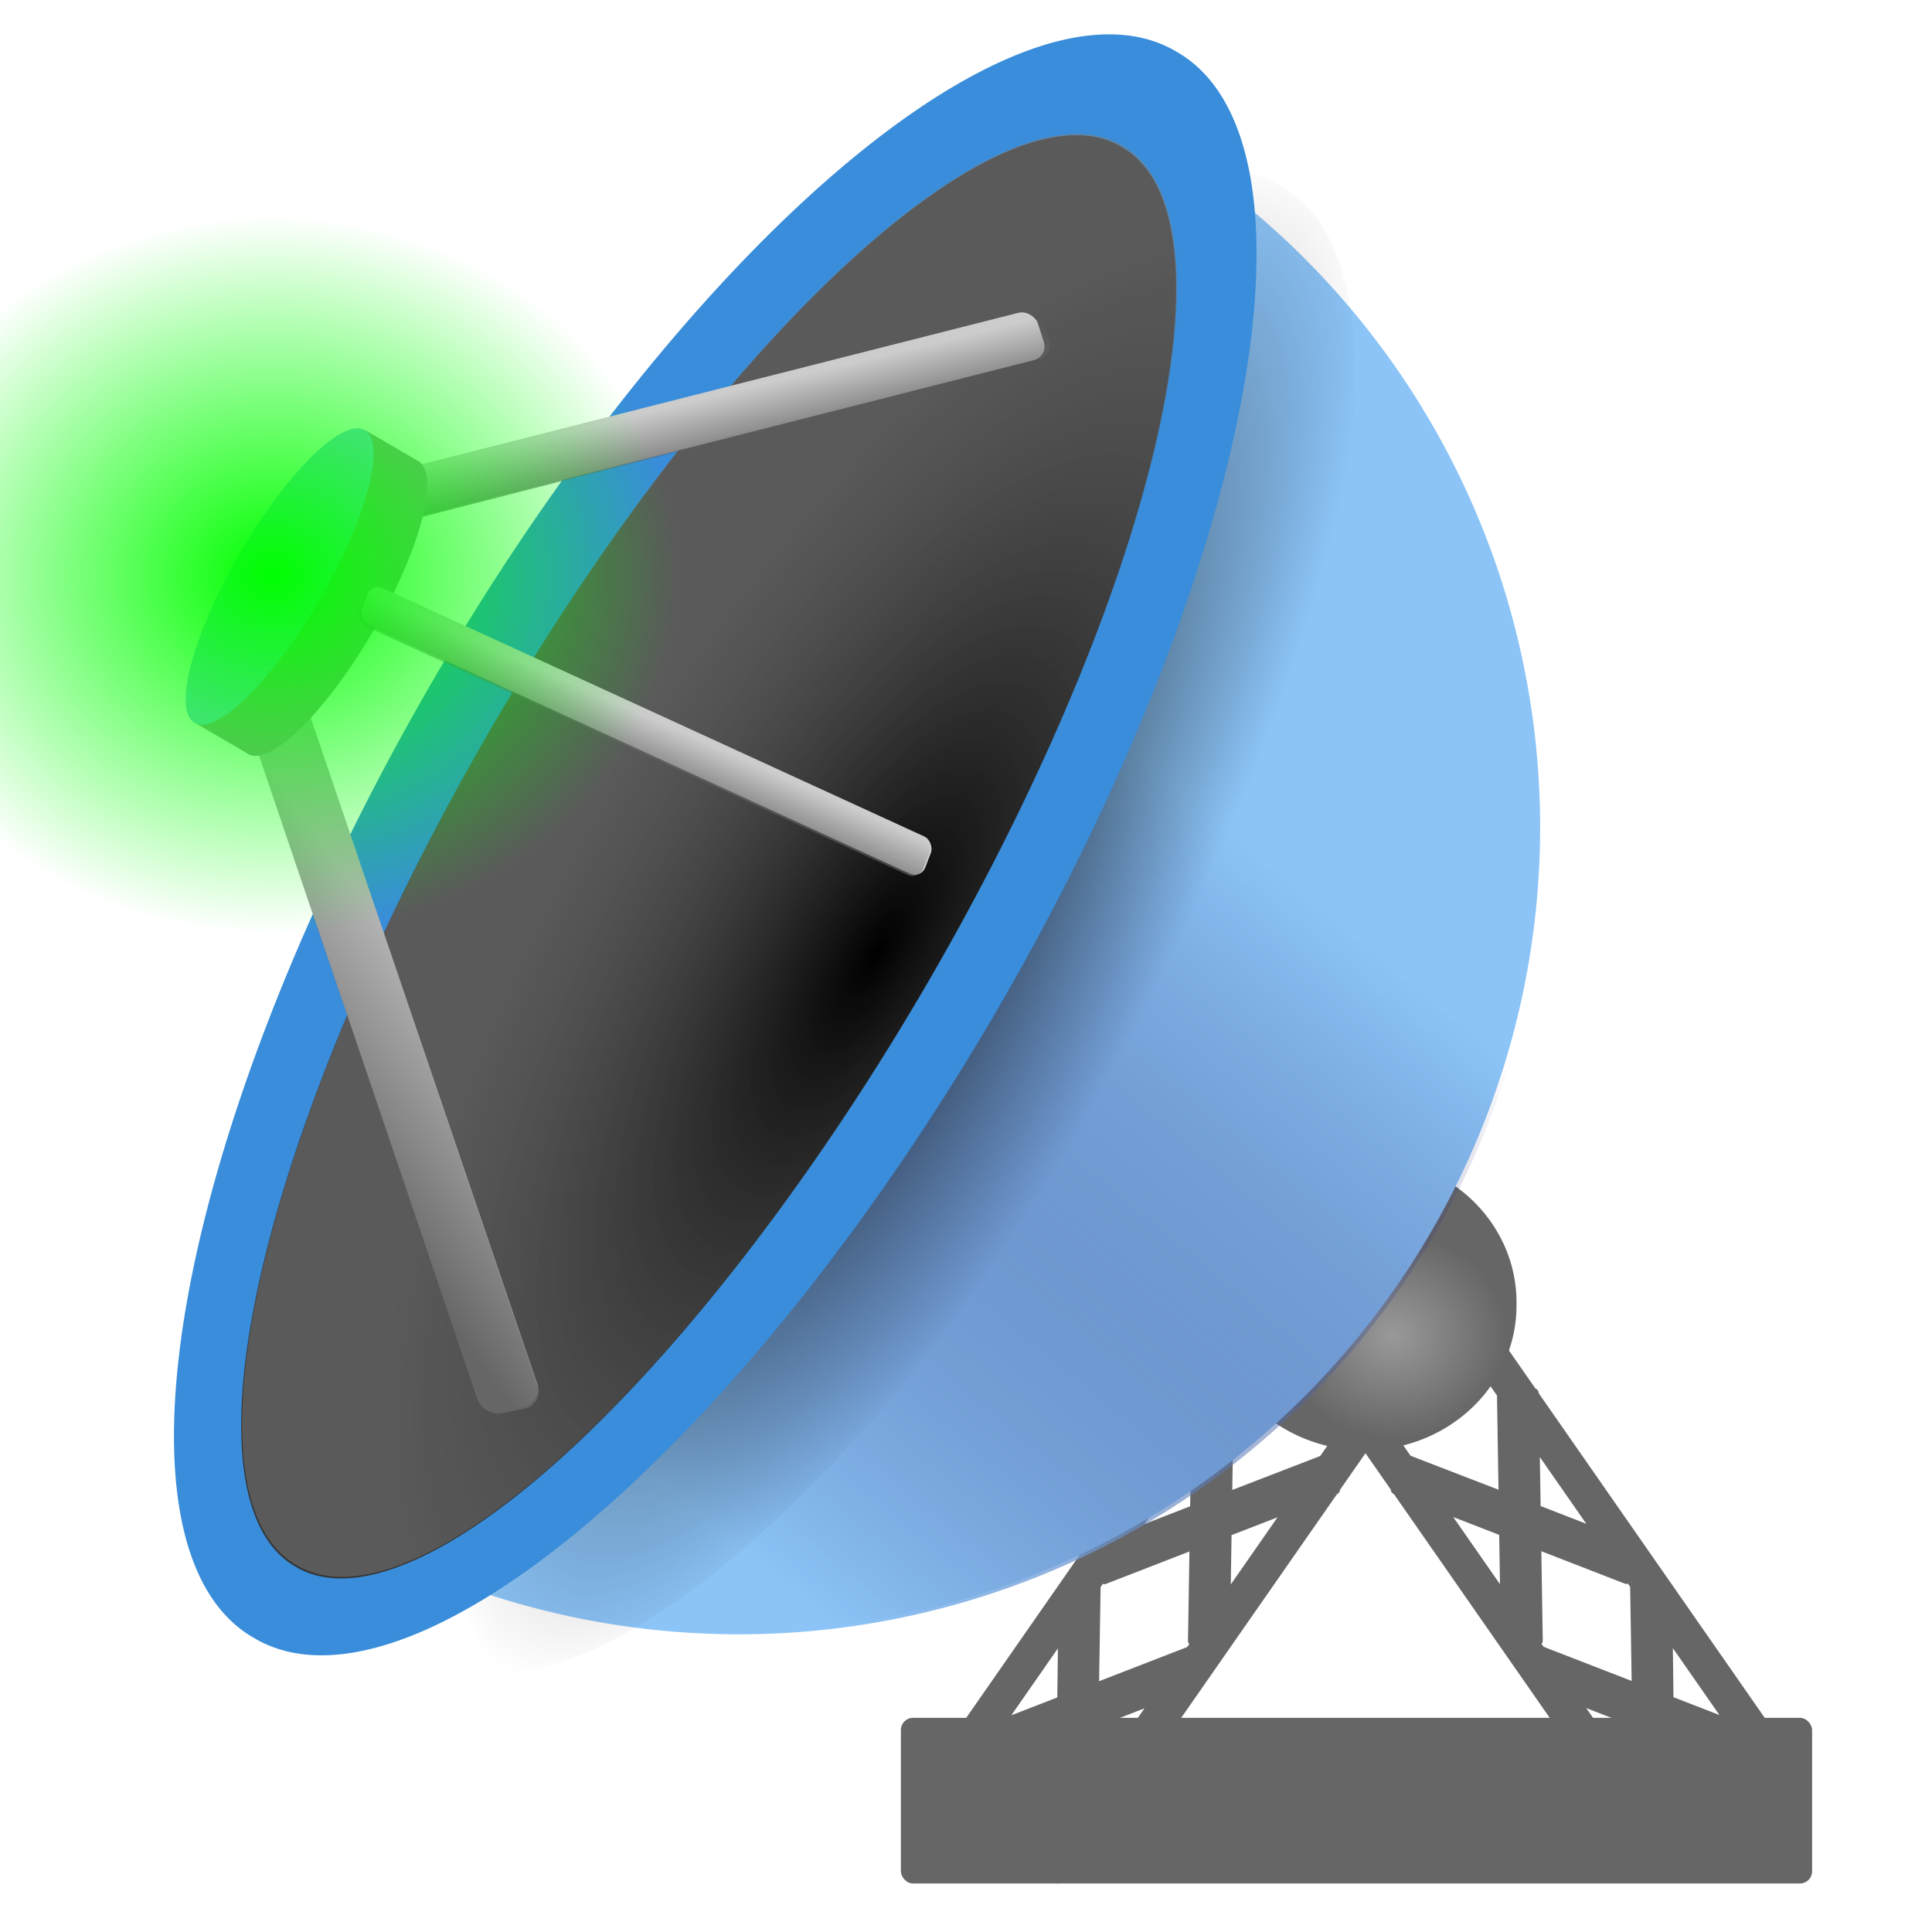 <?xml version="1.0" encoding="UTF-8" standalone="no"?>
<!-- Created with Inkscape (http://www.inkscape.org/) -->
<svg
   xmlns:dc="http://purl.org/dc/elements/1.1/"
   xmlns:cc="http://creativecommons.org/ns#"
   xmlns:rdf="http://www.w3.org/1999/02/22-rdf-syntax-ns#"
   xmlns:svg="http://www.w3.org/2000/svg"
   xmlns="http://www.w3.org/2000/svg"
   xmlns:xlink="http://www.w3.org/1999/xlink"
   xmlns:sodipodi="http://sodipodi.sourceforge.net/DTD/sodipodi-0.dtd"
   xmlns:inkscape="http://www.inkscape.org/namespaces/inkscape"
   width="300"
   height="300"
   id="svg2"
   sodipodi:version="0.32"
   inkscape:version="0.46"
   sodipodi:docname="channel_active.svg"
   inkscape:output_extension="org.inkscape.output.svg.inkscape"
   version="1.0">
  <title
     id="title110">channel_linked</title>
  <sodipodi:namedview
     id="base"
     pagecolor="#ffffff"
     bordercolor="#666666"
     borderopacity="1.0"
     inkscape:pageopacity="0.0"
     inkscape:pageshadow="2"
     inkscape:zoom="0.85206365"
     inkscape:cx="-62.434559"
     inkscape:cy="104.00081"
     inkscape:document-units="px"
     inkscape:current-layer="layer1"
     showgrid="false"
     inkscape:window-width="1276"
     inkscape:window-height="995"
     inkscape:window-x="0"
     inkscape:window-y="0"
     width="300px"
     showguides="true"
     inkscape:guide-bbox="true"
     inkscape:window-maximized="1"
     inkscape:snap-global="false" />
  <defs
     id="defs4">
    <linearGradient
       inkscape:collect="always"
       id="linearGradient3787">
      <stop
         style="stop-color:#000000;stop-opacity:1;"
         offset="0"
         id="stop3789" />
      <stop
         style="stop-color:#000000;stop-opacity:0;"
         offset="1"
         id="stop3792" />
    </linearGradient>
    <linearGradient
       id="linearGradient3739">
      <stop
         style="stop-color:#8cc4f7;stop-opacity:1;"
         offset="0"
         id="stop3741" />
      <stop
         style="stop-color:#17155f;stop-opacity:0;"
         offset="1"
         id="stop3743" />
    </linearGradient>
    <linearGradient
       id="linearGradient4001">
      <stop
         style="stop-color:#666666;stop-opacity:1;"
         offset="0"
         id="stop4003" />
      <stop
         style="stop-color:#666666;stop-opacity:0;"
         offset="1"
         id="stop4005" />
    </linearGradient>
    <linearGradient
       inkscape:collect="always"
       id="linearGradient3971">
      <stop
         style="stop-color:#666666;stop-opacity:1;"
         offset="0"
         id="stop3973" />
      <stop
         style="stop-color:#666666;stop-opacity:0;"
         offset="1"
         id="stop3975" />
    </linearGradient>
    <linearGradient
       inkscape:collect="always"
       id="linearGradient1094">
      <stop
         style="stop-color:#999999;stop-opacity:1;"
         offset="0"
         id="stop1096" />
      <stop
         style="stop-color:#999999;stop-opacity:0;"
         offset="1"
         id="stop1098" />
    </linearGradient>
    <linearGradient
       id="linearGradient839">
      <stop
         id="stop841"
         offset="0"
         style="stop-color:#000000;stop-opacity:1;" />
      <stop
         style="stop-color:#404040;stop-opacity:0.749;"
         offset="0.5"
         id="stop857" />
      <stop
         style="stop-color:#808080;stop-opacity:0.498;"
         offset="1"
         id="stop849" />
    </linearGradient>
    <inkscape:perspective
       id="perspective10"
       inkscape:persp3d-origin="372.04724 : 350.78739 : 1"
       inkscape:vp_z="744.09448 : 526.18109 : 1"
       inkscape:vp_y="0 : 1000 : 0"
       inkscape:vp_x="0 : 526.18109 : 1"
       sodipodi:type="inkscape:persp3d" />
    <inkscape:perspective
       sodipodi:type="inkscape:persp3d"
       inkscape:vp_x="0 : 0.5 : 1"
       inkscape:vp_y="0 : 1000 : 0"
       inkscape:vp_z="1 : 0.5 : 1"
       inkscape:persp3d-origin="0.5 : 0.33333333 : 1"
       id="perspective35" />
    <inkscape:perspective
       sodipodi:type="inkscape:persp3d"
       inkscape:vp_x="0 : 0.5 : 1"
       inkscape:vp_y="0 : 1000 : 0"
       inkscape:vp_z="1 : 0.5 : 1"
       inkscape:persp3d-origin="0.5 : 0.33333333 : 1"
       id="perspective57" />
    <inkscape:perspective
       sodipodi:type="inkscape:persp3d"
       inkscape:vp_x="0 : 0.5 : 1"
       inkscape:vp_y="0 : 1000 : 0"
       inkscape:vp_z="1 : 0.5 : 1"
       inkscape:persp3d-origin="0.5 : 0.33333333 : 1"
       id="perspective79" />
    <inkscape:perspective
       sodipodi:type="inkscape:persp3d"
       inkscape:vp_x="0 : 0.5 : 1"
       inkscape:vp_y="0 : 1000 : 0"
       inkscape:vp_z="1 : 0.5 : 1"
       inkscape:persp3d-origin="0.5 : 0.33333333 : 1"
       id="perspective101" />
    <inkscape:perspective
       sodipodi:type="inkscape:persp3d"
       inkscape:vp_x="0 : 0.5 : 1"
       inkscape:vp_y="0 : 1000 : 0"
       inkscape:vp_z="1 : 0.5 : 1"
       inkscape:persp3d-origin="0.5 : 0.33333333 : 1"
       id="perspective125" />
    <inkscape:perspective
       sodipodi:type="inkscape:persp3d"
       inkscape:vp_x="0 : 0.5 : 1"
       inkscape:vp_y="0 : 1000 : 0"
       inkscape:vp_z="1 : 0.5 : 1"
       inkscape:persp3d-origin="0.5 : 0.33333333 : 1"
       id="perspective147" />
    <inkscape:perspective
       sodipodi:type="inkscape:persp3d"
       inkscape:vp_x="0 : 0.5 : 1"
       inkscape:vp_y="0 : 1000 : 0"
       inkscape:vp_z="1 : 0.5 : 1"
       inkscape:persp3d-origin="0.5 : 0.33333333 : 1"
       id="perspective31" />
    <inkscape:perspective
       sodipodi:type="inkscape:persp3d"
       inkscape:vp_x="0 : 0.5 : 1"
       inkscape:vp_y="0 : 1000 : 0"
       inkscape:vp_z="1 : 0.5 : 1"
       inkscape:persp3d-origin="0.5 : 0.33333333 : 1"
       id="perspective53" />
    <inkscape:perspective
       id="perspective835"
       inkscape:persp3d-origin="0.5 : 0.33333333 : 1"
       inkscape:vp_z="1 : 0.5 : 1"
       inkscape:vp_y="0 : 1000 : 0"
       inkscape:vp_x="0 : 0.5 : 1"
       sodipodi:type="inkscape:persp3d" />
    <radialGradient
       gradientUnits="userSpaceOnUse"
       gradientTransform="matrix(1,0,0,0.487,0,58.738)"
       r="74.286"
       fy="216.786"
       fx="146.429"
       cy="216.786"
       cx="146.429"
       id="radialGradient845-1"
       xlink:href="#linearGradient839-7"
       inkscape:collect="always" />
    <linearGradient
       id="linearGradient839-7">
      <stop
         id="stop841-4"
         offset="0"
         style="stop-color:#000000;stop-opacity:1;" />
      <stop
         style="stop-color:#404040;stop-opacity:0.749;"
         offset="0.5"
         id="stop857-0" />
      <stop
         style="stop-color:#808080;stop-opacity:0.498;"
         offset="1"
         id="stop849-9" />
    </linearGradient>
    <radialGradient
       r="74.286"
       fy="216.786"
       fx="146.429"
       cy="216.786"
       cx="146.429"
       gradientTransform="matrix(1,0,0,0.487,0,58.738)"
       gradientUnits="userSpaceOnUse"
       id="radialGradient846"
       xlink:href="#linearGradient839-7"
       inkscape:collect="always" />
    <inkscape:perspective
       id="perspective57-1"
       inkscape:persp3d-origin="0.5 : 0.33333333 : 1"
       inkscape:vp_z="1 : 0.5 : 1"
       inkscape:vp_y="0 : 1000 : 0"
       inkscape:vp_x="0 : 0.5 : 1"
       sodipodi:type="inkscape:persp3d" />
    <inkscape:perspective
       id="perspective81"
       inkscape:persp3d-origin="0.5 : 0.33333333 : 1"
       inkscape:vp_z="1 : 0.5 : 1"
       inkscape:vp_y="0 : 1000 : 0"
       inkscape:vp_x="0 : 0.5 : 1"
       sodipodi:type="inkscape:persp3d" />
    <inkscape:perspective
       id="perspective103"
       inkscape:persp3d-origin="0.5 : 0.33333333 : 1"
       inkscape:vp_z="1 : 0.5 : 1"
       inkscape:vp_y="0 : 1000 : 0"
       inkscape:vp_x="0 : 0.5 : 1"
       sodipodi:type="inkscape:persp3d" />
    <inkscape:perspective
       id="perspective151"
       inkscape:persp3d-origin="0.5 : 0.33333333 : 1"
       inkscape:vp_z="1 : 0.5 : 1"
       inkscape:vp_y="0 : 1000 : 0"
       inkscape:vp_x="0 : 0.5 : 1"
       sodipodi:type="inkscape:persp3d" />
    <inkscape:perspective
       id="perspective173"
       inkscape:persp3d-origin="0.5 : 0.33333333 : 1"
       inkscape:vp_z="1 : 0.5 : 1"
       inkscape:vp_y="0 : 1000 : 0"
       inkscape:vp_x="0 : 0.5 : 1"
       sodipodi:type="inkscape:persp3d" />
    <filter
       id="filter981"
       inkscape:label="Dark and glow"
       inkscape:menu="Shadows and Glows"
       inkscape:menu-tooltip="Enhance outline and glows inside and outside">
      <feGaussianBlur
         id="feGaussianBlur983"
         stdDeviation="5"
         result="result1" />
      <feComposite
         id="feComposite985"
         in="SourceGraphic"
         operator="arithmetic"
         result="result2"
         k1="0.4"
         k3="0.8"
         k2="0"
         in2="result1" />
    </filter>
    <inkscape:perspective
       id="perspective995"
       inkscape:persp3d-origin="0.5 : 0.33333333 : 1"
       inkscape:vp_z="1 : 0.5 : 1"
       inkscape:vp_y="0 : 1000 : 0"
       inkscape:vp_x="0 : 0.5 : 1"
       sodipodi:type="inkscape:persp3d" />
    <radialGradient
       inkscape:collect="always"
       xlink:href="#linearGradient961-8"
       id="radialGradient967-8"
       cx="52.282"
       cy="54.772"
       fx="52.282"
       fy="54.772"
       r="16.183"
       gradientTransform="matrix(1,0,0,0.897,0,5.618)"
       gradientUnits="userSpaceOnUse" />
    <linearGradient
       inkscape:collect="always"
       id="linearGradient961-8">
      <stop
         style="stop-color:#ff0000;stop-opacity:1;"
         offset="0"
         id="stop963-2" />
      <stop
         style="stop-color:#ff0000;stop-opacity:0;"
         offset="1"
         id="stop965-4" />
    </linearGradient>
    <filter
       color-interpolation-filters="sRGB"
       id="filter981-5"
       inkscape:label="Dark and glow"
       inkscape:menu="Shadows and Glows"
       inkscape:menu-tooltip="Enhance outline and glows inside and outside">
      <feGaussianBlur
         id="feGaussianBlur983-5"
         stdDeviation="5"
         result="result1" />
      <feComposite
         id="feComposite985-1"
         in="SourceGraphic"
         operator="arithmetic"
         result="fbSourceGraphic"
         k1="0.4"
         k3="0.8"
         k2="0"
         in2="result1" />
      <feColorMatrix
         result="fbSourceGraphicAlpha"
         in="fbSourceGraphic"
         values="0 0 0 -1 0 0 0 0 -1 0 0 0 0 -1 0 0 0 0 1 0"
         id="feColorMatrix1034" />
      <feGaussianBlur
         id="feGaussianBlur1036"
         stdDeviation="5"
         result="result1"
         in="fbSourceGraphic" />
      <feComposite
         id="feComposite1038"
         in="fbSourceGraphic"
         operator="arithmetic"
         result="result2"
         k1="0.4"
         k3="0.8"
         k2="0"
         in2="result1" />
    </filter>
    <inkscape:perspective
       id="perspective91"
       inkscape:persp3d-origin="0.5 : 0.33333333 : 1"
       inkscape:vp_z="1 : 0.5 : 1"
       inkscape:vp_y="0 : 1000 : 0"
       inkscape:vp_x="0 : 0.5 : 1"
       sodipodi:type="inkscape:persp3d" />
    <inkscape:perspective
       id="perspective113"
       inkscape:persp3d-origin="0.5 : 0.33333333 : 1"
       inkscape:vp_z="1 : 0.5 : 1"
       inkscape:vp_y="0 : 1000 : 0"
       inkscape:vp_x="0 : 0.5 : 1"
       sodipodi:type="inkscape:persp3d" />
    <inkscape:perspective
       id="perspective135"
       inkscape:persp3d-origin="0.5 : 0.33333333 : 1"
       inkscape:vp_z="1 : 0.5 : 1"
       inkscape:vp_y="0 : 1000 : 0"
       inkscape:vp_x="0 : 0.5 : 1"
       sodipodi:type="inkscape:persp3d" />
    <inkscape:perspective
       id="perspective179"
       inkscape:persp3d-origin="0.5 : 0.33333333 : 1"
       inkscape:vp_z="1 : 0.5 : 1"
       inkscape:vp_y="0 : 1000 : 0"
       inkscape:vp_x="0 : 0.5 : 1"
       sodipodi:type="inkscape:persp3d" />
    <radialGradient
       r="16.183"
       fy="54.772"
       fx="52.282"
       cy="54.772"
       cx="52.282"
       gradientTransform="matrix(1,0,0,0.897,0,5.618)"
       gradientUnits="userSpaceOnUse"
       id="radialGradient1007-0"
       xlink:href="#linearGradient961-8-9"
       inkscape:collect="always" />
    <linearGradient
       inkscape:collect="always"
       id="linearGradient961-8-9">
      <stop
         style="stop-color:#ff0000;stop-opacity:1;"
         offset="0"
         id="stop963-2-4" />
      <stop
         style="stop-color:#ff0000;stop-opacity:0;"
         offset="1"
         id="stop965-4-8" />
    </linearGradient>
    <filter
       color-interpolation-filters="sRGB"
       id="filter981-5-8"
       inkscape:label="Dark and glow"
       inkscape:menu="Shadows and Glows"
       inkscape:menu-tooltip="Enhance outline and glows inside and outside">
      <feGaussianBlur
         id="feGaussianBlur983-5-2"
         stdDeviation="5"
         result="result1" />
      <feComposite
         id="feComposite985-1-4"
         in="SourceGraphic"
         operator="arithmetic"
         result="fbSourceGraphic"
         k1="0.4"
         k3="0.8"
         k2="0"
         in2="result1" />
      <feColorMatrix
         result="fbSourceGraphicAlpha"
         in="fbSourceGraphic"
         values="0 0 0 -1 0 0 0 0 -1 0 0 0 0 -1 0 0 0 0 1 0"
         id="feColorMatrix1034-5" />
      <feGaussianBlur
         id="feGaussianBlur1036-5"
         stdDeviation="5"
         result="result1"
         in="fbSourceGraphic" />
      <feComposite
         id="feComposite1038-1"
         in="fbSourceGraphic"
         operator="arithmetic"
         result="result2"
         k1="0.4"
         k3="0.8"
         k2="0"
         in2="result1" />
    </filter>
    <radialGradient
       r="16.183"
       fy="54.772"
       fx="52.282"
       cy="54.772"
       cx="52.282"
       gradientTransform="matrix(1,0,0,0.897,0,5.618)"
       gradientUnits="userSpaceOnUse"
       id="radialGradient194"
       xlink:href="#linearGradient961-8-9"
       inkscape:collect="always" />
    <inkscape:perspective
       id="perspective235"
       inkscape:persp3d-origin="0.5 : 0.33333333 : 1"
       inkscape:vp_z="1 : 0.5 : 1"
       inkscape:vp_y="0 : 1000 : 0"
       inkscape:vp_x="0 : 0.5 : 1"
       sodipodi:type="inkscape:persp3d" />
    <radialGradient
       inkscape:collect="always"
       xlink:href="#linearGradient961-1"
       id="radialGradient967-7"
       cx="52.282"
       cy="54.772"
       fx="52.282"
       fy="54.772"
       r="16.183"
       gradientTransform="matrix(1,0,0,0.897,0,5.618)"
       gradientUnits="userSpaceOnUse" />
    <linearGradient
       inkscape:collect="always"
       id="linearGradient961-1">
      <stop
         style="stop-color:#ff0000;stop-opacity:1;"
         offset="0"
         id="stop963-1" />
      <stop
         style="stop-color:#ff0000;stop-opacity:0;"
         offset="1"
         id="stop965-5" />
    </linearGradient>
    <filter
       color-interpolation-filters="sRGB"
       id="filter981-2"
       inkscape:label="Dark and glow"
       inkscape:menu="Shadows and Glows"
       inkscape:menu-tooltip="Enhance outline and glows inside and outside">
      <feGaussianBlur
         id="feGaussianBlur983-7"
         stdDeviation="5"
         result="result1" />
      <feComposite
         id="feComposite985-6"
         in="SourceGraphic"
         operator="arithmetic"
         result="result2"
         k1="0.4"
         k3="0.8"
         k2="0"
         in2="result1" />
    </filter>
    <radialGradient
       r="16.183"
       fy="54.772"
       fx="52.282"
       cy="54.772"
       cx="52.282"
       gradientTransform="matrix(1,0,0,0.897,0,5.618)"
       gradientUnits="userSpaceOnUse"
       id="radialGradient247"
       xlink:href="#linearGradient961-1"
       inkscape:collect="always" />
    <inkscape:perspective
       id="perspective388"
       inkscape:persp3d-origin="0.5 : 0.33333333 : 1"
       inkscape:vp_z="1 : 0.5 : 1"
       inkscape:vp_y="0 : 1000 : 0"
       inkscape:vp_x="0 : 0.5 : 1"
       sodipodi:type="inkscape:persp3d" />
    <inkscape:perspective
       id="perspective410"
       inkscape:persp3d-origin="0.5 : 0.33333333 : 1"
       inkscape:vp_z="1 : 0.5 : 1"
       inkscape:vp_y="0 : 1000 : 0"
       inkscape:vp_x="0 : 0.5 : 1"
       sodipodi:type="inkscape:persp3d" />
    <inkscape:perspective
       id="perspective104"
       inkscape:persp3d-origin="0.5 : 0.33333333 : 1"
       inkscape:vp_z="1 : 0.5 : 1"
       inkscape:vp_y="0 : 1000 : 0"
       inkscape:vp_x="0 : 0.5 : 1"
       sodipodi:type="inkscape:persp3d" />
    <inkscape:perspective
       id="perspective158"
       inkscape:persp3d-origin="0.5 : 0.33333333 : 1"
       inkscape:vp_z="1 : 0.5 : 1"
       inkscape:vp_y="0 : 1000 : 0"
       inkscape:vp_x="0 : 0.5 : 1"
       sodipodi:type="inkscape:persp3d" />
    <inkscape:perspective
       id="perspective180"
       inkscape:persp3d-origin="0.5 : 0.33333333 : 1"
       inkscape:vp_z="1 : 0.5 : 1"
       inkscape:vp_y="0 : 1000 : 0"
       inkscape:vp_x="0 : 0.5 : 1"
       sodipodi:type="inkscape:persp3d" />
    <inkscape:perspective
       id="perspective202"
       inkscape:persp3d-origin="0.5 : 0.33333333 : 1"
       inkscape:vp_z="1 : 0.5 : 1"
       inkscape:vp_y="0 : 1000 : 0"
       inkscape:vp_x="0 : 0.5 : 1"
       sodipodi:type="inkscape:persp3d" />
    <inkscape:perspective
       id="perspective224"
       inkscape:persp3d-origin="0.5 : 0.33333333 : 1"
       inkscape:vp_z="1 : 0.5 : 1"
       inkscape:vp_y="0 : 1000 : 0"
       inkscape:vp_x="0 : 0.5 : 1"
       sodipodi:type="inkscape:persp3d" />
    <inkscape:perspective
       id="perspective268"
       inkscape:persp3d-origin="0.5 : 0.33333333 : 1"
       inkscape:vp_z="1 : 0.5 : 1"
       inkscape:vp_y="0 : 1000 : 0"
       inkscape:vp_x="0 : 0.5 : 1"
       sodipodi:type="inkscape:persp3d" />
    <inkscape:perspective
       id="perspective292"
       inkscape:persp3d-origin="0.5 : 0.33333333 : 1"
       inkscape:vp_z="1 : 0.5 : 1"
       inkscape:vp_y="0 : 1000 : 0"
       inkscape:vp_x="0 : 0.5 : 1"
       sodipodi:type="inkscape:persp3d" />
    <radialGradient
       inkscape:collect="always"
       xlink:href="#linearGradient1094"
       id="radialGradient1100"
       cx="197.925"
       cy="204.149"
       fx="197.925"
       fy="204.149"
       r="8.714"
       gradientTransform="matrix(1,0,0,1.048,0,-9.721)"
       gradientUnits="userSpaceOnUse" />
    <inkscape:perspective
       id="perspective3703"
       inkscape:persp3d-origin="0.5 : 0.33333333 : 1"
       inkscape:vp_z="1 : 0.5 : 1"
       inkscape:vp_y="0 : 1000 : 0"
       inkscape:vp_x="0 : 0.5 : 1"
       sodipodi:type="inkscape:persp3d" />
    <inkscape:perspective
       id="perspective3725"
       inkscape:persp3d-origin="0.5 : 0.33333333 : 1"
       inkscape:vp_z="1 : 0.5 : 1"
       inkscape:vp_y="0 : 1000 : 0"
       inkscape:vp_x="0 : 0.5 : 1"
       sodipodi:type="inkscape:persp3d" />
    <radialGradient
       r="74.286"
       fy="216.786"
       fx="146.429"
       cy="216.786"
       cx="146.429"
       gradientTransform="matrix(1,0,0,0.487,0,58.738)"
       gradientUnits="userSpaceOnUse"
       id="radialGradient846-7"
       xlink:href="#linearGradient839-7-4"
       inkscape:collect="always" />
    <linearGradient
       id="linearGradient839-7-4">
      <stop
         id="stop841-4-0"
         offset="0"
         style="stop-color:#000000;stop-opacity:1;" />
      <stop
         style="stop-color:#404040;stop-opacity:0.749;"
         offset="0.5"
         id="stop857-0-9" />
      <stop
         style="stop-color:#808080;stop-opacity:0.498;"
         offset="1"
         id="stop849-9-4" />
    </linearGradient>
    <radialGradient
       r="74.286"
       fy="216.786"
       fx="146.429"
       cy="216.786"
       cx="146.429"
       gradientTransform="matrix(1,0,0,0.487,0,58.738)"
       gradientUnits="userSpaceOnUse"
       id="radialGradient3735"
       xlink:href="#linearGradient839-7-4"
       inkscape:collect="always" />
    <inkscape:perspective
       id="perspective3766"
       inkscape:persp3d-origin="0.5 : 0.33333333 : 1"
       inkscape:vp_z="1 : 0.5 : 1"
       inkscape:vp_y="0 : 1000 : 0"
       inkscape:vp_x="0 : 0.5 : 1"
       sodipodi:type="inkscape:persp3d" />
    <radialGradient
       r="74.286"
       fy="216.786"
       fx="146.429"
       cy="216.786"
       cx="146.429"
       gradientTransform="matrix(1,0,0,0.487,0,58.738)"
       gradientUnits="userSpaceOnUse"
       id="radialGradient846-8"
       xlink:href="#linearGradient839-7-2"
       inkscape:collect="always" />
    <linearGradient
       id="linearGradient839-7-2">
      <stop
         id="stop841-4-4"
         offset="0"
         style="stop-color:#000000;stop-opacity:1;" />
      <stop
         style="stop-color:#404040;stop-opacity:0.749;"
         offset="0.5"
         id="stop857-0-5" />
      <stop
         style="stop-color:#808080;stop-opacity:0.498;"
         offset="1"
         id="stop849-9-5" />
    </linearGradient>
    <inkscape:perspective
       id="perspective2945"
       inkscape:persp3d-origin="0.5 : 0.33333333 : 1"
       inkscape:vp_z="1 : 0.5 : 1"
       inkscape:vp_y="0 : 1000 : 0"
       inkscape:vp_x="0 : 0.5 : 1"
       sodipodi:type="inkscape:persp3d" />
    <inkscape:perspective
       id="perspective3755"
       inkscape:persp3d-origin="0.5 : 0.33333333 : 1"
       inkscape:vp_z="1 : 0.5 : 1"
       inkscape:vp_y="0 : 1000 : 0"
       inkscape:vp_x="0 : 0.5 : 1"
       sodipodi:type="inkscape:persp3d" />
    <inkscape:perspective
       id="perspective3851"
       inkscape:persp3d-origin="0.5 : 0.33333333 : 1"
       inkscape:vp_z="1 : 0.5 : 1"
       inkscape:vp_y="0 : 1000 : 0"
       inkscape:vp_x="0 : 0.5 : 1"
       sodipodi:type="inkscape:persp3d" />
    <linearGradient
       inkscape:collect="always"
       xlink:href="#linearGradient3835-4"
       id="linearGradient3841-2"
       x1="-92.616"
       y1="207.261"
       x2="21.596"
       y2="212.27"
       gradientUnits="userSpaceOnUse" />
    <linearGradient
       inkscape:collect="always"
       id="linearGradient3835-4">
      <stop
         style="stop-color:#666666;stop-opacity:1;"
         offset="0"
         id="stop3837-5" />
      <stop
         style="stop-color:#666666;stop-opacity:0;"
         offset="1"
         id="stop3839-8" />
    </linearGradient>
    <inkscape:perspective
       id="perspective3889"
       inkscape:persp3d-origin="0.5 : 0.33333333 : 1"
       inkscape:vp_z="1 : 0.5 : 1"
       inkscape:vp_y="0 : 1000 : 0"
       inkscape:vp_x="0 : 0.5 : 1"
       sodipodi:type="inkscape:persp3d" />
    <linearGradient
       inkscape:collect="always"
       xlink:href="#linearGradient3835-2"
       id="linearGradient3841-1"
       x1="-92.616"
       y1="207.261"
       x2="21.596"
       y2="212.27"
       gradientUnits="userSpaceOnUse" />
    <linearGradient
       inkscape:collect="always"
       id="linearGradient3835-2">
      <stop
         style="stop-color:#666666;stop-opacity:1;"
         offset="0"
         id="stop3837-1" />
      <stop
         style="stop-color:#666666;stop-opacity:0;"
         offset="1"
         id="stop3839-4" />
    </linearGradient>
    <inkscape:perspective
       id="perspective3927"
       inkscape:persp3d-origin="0.5 : 0.33333333 : 1"
       inkscape:vp_z="1 : 0.5 : 1"
       inkscape:vp_y="0 : 1000 : 0"
       inkscape:vp_x="0 : 0.5 : 1"
       sodipodi:type="inkscape:persp3d" />
    <inkscape:perspective
       id="perspective3949"
       inkscape:persp3d-origin="0.5 : 0.33333333 : 1"
       inkscape:vp_z="1 : 0.5 : 1"
       inkscape:vp_y="0 : 1000 : 0"
       inkscape:vp_x="0 : 0.5 : 1"
       sodipodi:type="inkscape:persp3d" />
    <linearGradient
       inkscape:collect="always"
       xlink:href="#linearGradient3971"
       id="linearGradient3977"
       x1="-300.811"
       y1="83.488"
       x2="-300.881"
       y2="90.773"
       gradientUnits="userSpaceOnUse"
       gradientTransform="translate(121.448,30.161)" />
    <inkscape:perspective
       id="perspective3987"
       inkscape:persp3d-origin="0.5 : 0.33333333 : 1"
       inkscape:vp_z="1 : 0.5 : 1"
       inkscape:vp_y="0 : 1000 : 0"
       inkscape:vp_x="0 : 0.5 : 1"
       sodipodi:type="inkscape:persp3d" />
    <linearGradient
       inkscape:collect="always"
       xlink:href="#linearGradient4001"
       id="linearGradient4007"
       x1="-166.877"
       y1="247.665"
       x2="-166.81"
       y2="254.088"
       gradientUnits="userSpaceOnUse"
       gradientTransform="translate(81.216,-87.259)" />
    <inkscape:perspective
       id="perspective4017"
       inkscape:persp3d-origin="0.5 : 0.33333333 : 1"
       inkscape:vp_z="1 : 0.5 : 1"
       inkscape:vp_y="0 : 1000 : 0"
       inkscape:vp_x="0 : 0.5 : 1"
       sodipodi:type="inkscape:persp3d" />
    <inkscape:perspective
       id="perspective4039"
       inkscape:persp3d-origin="0.5 : 0.33333333 : 1"
       inkscape:vp_z="1 : 0.5 : 1"
       inkscape:vp_y="0 : 1000 : 0"
       inkscape:vp_x="0 : 0.5 : 1"
       sodipodi:type="inkscape:persp3d" />
    <linearGradient
       inkscape:collect="always"
       xlink:href="#linearGradient3739"
       id="linearGradient3745"
       x1="-68.202"
       y1="209.73"
       x2="31.55"
       y2="219.503"
       gradientUnits="userSpaceOnUse" />
    <inkscape:perspective
       id="perspective2972"
       inkscape:persp3d-origin="0.5 : 0.33333333 : 1"
       inkscape:vp_z="1 : 0.5 : 1"
       inkscape:vp_y="0 : 1000 : 0"
       inkscape:vp_x="0 : 0.5 : 1"
       sodipodi:type="inkscape:persp3d" />
    <radialGradient
       inkscape:collect="always"
       xlink:href="#linearGradient1622"
       id="radialGradient1628"
       cx="57.884"
       cy="45.643"
       fx="57.884"
       fy="45.643"
       r="21.784"
       gradientTransform="matrix(1,0,0,0.838,0,7.39)"
       gradientUnits="userSpaceOnUse" />
    <linearGradient
       inkscape:collect="always"
       id="linearGradient1622">
      <stop
         style="stop-color:#00ff00;stop-opacity:1;"
         offset="0"
         id="stop1624" />
      <stop
         style="stop-color:#00ff00;stop-opacity:0;"
         offset="1"
         id="stop1626" />
    </linearGradient>
    <filter
       color-interpolation-filters="sRGB"
       id="filter1630"
       inkscape:label="Dark and glow"
       inkscape:menu="Shadows and Glows"
       inkscape:menu-tooltip="Enhance outline and glows inside and outside">
      <feGaussianBlur
         id="feGaussianBlur1632"
         stdDeviation="5"
         result="result1" />
      <feComposite
         k4="0"
         id="feComposite1634"
         in="SourceGraphic"
         operator="arithmetic"
         result="result2"
         k1="0.4"
         k3="0.8"
         k2="0"
         in2="result1" />
    </filter>
    <radialGradient
       r="21.784"
       fy="45.643"
       fx="57.884"
       cy="45.643"
       cx="57.884"
       gradientTransform="matrix(1,0,0,0.838,0,7.39)"
       gradientUnits="userSpaceOnUse"
       id="radialGradient1656"
       xlink:href="#linearGradient1622-8"
       inkscape:collect="always" />
    <linearGradient
       inkscape:collect="always"
       id="linearGradient1622-8">
      <stop
         style="stop-color:#00ff00;stop-opacity:1;"
         offset="0"
         id="stop1624-2" />
      <stop
         style="stop-color:#00ff00;stop-opacity:0;"
         offset="1"
         id="stop1626-4" />
    </linearGradient>
    <filter
       color-interpolation-filters="sRGB"
       id="filter1630-5"
       inkscape:label="Dark and glow"
       inkscape:menu="Shadows and Glows"
       inkscape:menu-tooltip="Enhance outline and glows inside and outside">
      <feGaussianBlur
         id="feGaussianBlur1632-5"
         stdDeviation="5"
         result="result1" />
      <feComposite
         k4="0"
         id="feComposite1634-1"
         in="SourceGraphic"
         operator="arithmetic"
         result="result2"
         k1="0.4"
         k3="0.8"
         k2="0"
         in2="result1" />
    </filter>
    <radialGradient
       r="21.784"
       fy="45.643"
       fx="57.884"
       cy="45.643"
       cx="57.884"
       gradientTransform="matrix(1,0,0,0.838,0,7.39)"
       gradientUnits="userSpaceOnUse"
       id="radialGradient2992"
       xlink:href="#linearGradient1622-8"
       inkscape:collect="always" />
    <linearGradient
       inkscape:collect="always"
       xlink:href="#linearGradient4001"
       id="linearGradient2968"
       gradientUnits="userSpaceOnUse"
       gradientTransform="matrix(1.5,0,0,1.5,95.951,-382.042)"
       x1="-166.877"
       y1="247.665"
       x2="-166.81"
       y2="254.088" />
    <linearGradient
       inkscape:collect="always"
       xlink:href="#linearGradient3971"
       id="linearGradient2984"
       gradientUnits="userSpaceOnUse"
       gradientTransform="matrix(1.5,0.004,0.017,1.499,318.959,-175.552)"
       x1="-300.811"
       y1="83.488"
       x2="-300.881"
       y2="90.773" />
    <inkscape:perspective
       id="perspective2994"
       inkscape:persp3d-origin="0.5 : 0.33333333 : 1"
       inkscape:vp_z="1 : 0.5 : 1"
       inkscape:vp_y="0 : 1000 : 0"
       inkscape:vp_x="0 : 0.5 : 1"
       sodipodi:type="inkscape:persp3d" />
    <linearGradient
       inkscape:collect="always"
       xlink:href="#linearGradient3971"
       id="linearGradient3786"
       x1="-131.151"
       y1="26.016"
       x2="-121.603"
       y2="54.458"
       gradientUnits="userSpaceOnUse" />
    <inkscape:perspective
       id="perspective3836"
       inkscape:persp3d-origin="0.5 : 0.33333333 : 1"
       inkscape:vp_z="1 : 0.5 : 1"
       inkscape:vp_y="0 : 1000 : 0"
       inkscape:vp_x="0 : 0.5 : 1"
       sodipodi:type="inkscape:persp3d" />
    <linearGradient
       inkscape:collect="always"
       xlink:href="#linearGradient4001-7"
       id="linearGradient2968-7"
       gradientUnits="userSpaceOnUse"
       gradientTransform="matrix(1.5,0,0,1.5,95.951,-382.042)"
       x1="-166.877"
       y1="247.665"
       x2="-166.81"
       y2="254.088" />
    <linearGradient
       inkscape:collect="always"
       id="linearGradient4001-7">
      <stop
         style="stop-color:#666666;stop-opacity:1;"
         offset="0"
         id="stop4003-1" />
      <stop
         style="stop-color:#666666;stop-opacity:0;"
         offset="1"
         id="stop4005-2" />
    </linearGradient>
    <linearGradient
       y2="254.088"
       x2="-166.81"
       y1="247.665"
       x1="-166.877"
       gradientTransform="matrix(1.5,0,0,1.5,95.951,-382.042)"
       gradientUnits="userSpaceOnUse"
       id="linearGradient3845"
       xlink:href="#linearGradient4001-7"
       inkscape:collect="always" />
    <inkscape:perspective
       id="perspective3098"
       inkscape:persp3d-origin="0.5 : 0.33333333 : 1"
       inkscape:vp_z="1 : 0.5 : 1"
       inkscape:vp_y="0 : 1000 : 0"
       inkscape:vp_x="0 : 0.5 : 1"
       sodipodi:type="inkscape:persp3d" />
    <radialGradient
       inkscape:collect="always"
       xlink:href="#linearGradient3787"
       id="radialGradient3794"
       cx="145.607"
       cy="130.662"
       fx="145.607"
       fy="130.662"
       r="74.286"
       gradientTransform="matrix(-0.999,0.034,-0.01,-0.32,295.388,183.287)"
       gradientUnits="userSpaceOnUse" />
    <radialGradient
       inkscape:collect="always"
       xlink:href="#linearGradient1622"
       id="radialGradient4297"
       gradientUnits="userSpaceOnUse"
       gradientTransform="matrix(1,0,0,0.838,0,7.39)"
       cx="57.884"
       cy="45.643"
       fx="57.884"
       fy="45.643"
       r="21.784" />
  </defs>
  <g
     inkscape:groupmode="layer"
     id="layer2"
     inkscape:label="Anchor"
     style="display:inline">
    <path
       style="fill:#666666;fill-opacity:1;fill-rule:evenodd;stroke:none;display:inline"
       d="M 211.544,180.124 C 212.358,179.557 213.623,179.994 214.401,181.111 L 238.403,215.585 C 238.703,215.701 238.933,216.017 238.938,216.353 L 280.153,275.546 C 280.93,276.663 280.901,278.001 280.086,278.568 L 278.503,279.671 C 277.689,280.238 276.399,279.818 275.621,278.701 L 273.621,275.828 L 259.991,270.538 L 260.198,285.174 L 262.198,288.047 C 262.976,289.164 262.946,290.502 262.132,291.069 L 260.548,292.172 C 259.734,292.739 258.444,292.319 257.667,291.202 L 216.453,232.009 C 216.153,231.893 215.964,231.581 215.941,231.274 L 191.915,196.767 C 191.138,195.65 191.191,194.295 192.006,193.728 L 193.589,192.625 C 194.403,192.058 195.669,192.495 196.446,193.612 L 197.074,194.514 L 210.752,199.82 L 210.521,185.201 L 209.869,184.266 C 209.092,183.149 209.146,181.794 209.96,181.227 L 211.543,180.124 L 211.544,180.124 z M 203.726,204.067 L 210.983,214.49 L 210.863,206.836 L 203.726,204.067 L 203.726,204.067 z M 217.173,194.755 L 217.294,202.358 L 224.406,205.144 L 217.173,194.755 L 217.173,194.755 z M 217.404,209.374 L 217.596,223.624 C 217.597,223.73 217.58,223.83 217.542,223.91 L 219.03,226.048 L 232.685,231.321 L 232.453,216.702 L 230.965,214.564 C 230.885,214.567 230.765,214.549 230.678,214.516 L 217.404,209.374 L 217.404,209.374 z M 225.659,235.568 L 232.916,245.99 L 232.795,238.337 L 225.659,235.568 L 225.659,235.568 z M 239.105,226.255 L 239.227,233.859 L 246.316,236.611 L 239.105,226.255 L 239.105,226.255 z M 239.337,240.875 L 239.56,254.806 C 239.563,254.992 239.47,255.146 239.358,255.244 L 239.684,255.711 L 253.362,261.018 L 253.13,246.399 L 252.781,245.897 C 252.651,245.968 252.499,245.985 252.325,245.918 L 239.337,240.875 L 239.337,240.875 z M 246.313,265.232 L 253.569,275.654 L 253.449,268 L 246.313,265.232 L 246.313,265.232 z M 259.759,255.919 L 259.856,263.539 L 266.992,266.308 L 259.759,255.919 L 259.759,255.919 z"
       id="rect141-4-4-8-2-4" />
    <path
       style="fill:#666666;fill-opacity:1;fill-rule:evenodd;stroke:none;display:inline"
       d="M 212.487,180.162 C 211.673,179.596 210.407,180.033 209.63,181.149 L 185.627,215.623 C 185.328,215.739 185.098,216.055 185.092,216.391 L 143.878,275.585 C 143.101,276.701 143.13,278.04 143.944,278.607 L 145.528,279.709 C 146.342,280.276 147.632,279.856 148.41,278.739 L 150.41,275.867 L 164.04,270.577 L 163.833,285.213 L 161.833,288.085 C 161.055,289.202 161.085,290.541 161.899,291.107 L 163.482,292.21 C 164.297,292.777 165.587,292.357 166.364,291.24 L 207.578,232.047 C 207.877,231.931 208.066,231.619 208.09,231.312 L 232.116,196.805 C 232.893,195.688 232.839,194.333 232.025,193.766 L 230.442,192.663 C 229.628,192.097 228.362,192.534 227.585,193.65 L 226.957,194.552 L 213.279,199.858 L 213.51,185.239 L 214.161,184.304 C 214.939,183.188 214.885,181.832 214.071,181.265 L 212.487,180.162 L 212.487,180.162 z M 220.305,204.106 L 213.048,214.528 L 213.168,206.874 L 220.304,204.106 L 220.305,204.106 z M 206.858,194.793 L 206.737,202.396 L 199.625,205.182 L 206.858,194.793 L 206.858,194.793 z M 206.626,209.412 L 206.435,223.662 C 206.434,223.768 206.45,223.868 206.489,223.948 L 205,226.086 L 191.346,231.359 L 191.577,216.74 L 193.066,214.602 C 193.146,214.605 193.266,214.588 193.353,214.554 L 206.627,209.412 L 206.626,209.412 z M 198.372,235.606 L 191.115,246.029 L 191.235,238.375 L 198.372,235.606 L 198.372,235.606 z M 184.925,226.294 L 184.804,233.897 L 177.715,236.649 L 184.925,226.294 L 184.925,226.294 z M 184.694,240.913 L 184.471,254.844 C 184.468,255.031 184.561,255.184 184.673,255.282 L 184.347,255.749 L 170.669,261.056 L 170.901,246.437 L 171.249,245.936 C 171.38,246.006 171.531,246.023 171.706,245.956 L 184.694,240.913 L 184.694,240.913 z M 177.718,265.27 L 170.462,275.692 L 170.582,268.038 L 177.718,265.27 L 177.718,265.27 z M 164.272,255.957 L 164.175,263.577 L 157.039,266.346 L 164.272,255.957 L 164.272,255.957 z"
       id="rect141-4-4-8-2-4-9" />
    <path
       sodipodi:type="arc"
       style="fill:#666666;fill-opacity:1;fill-rule:evenodd;stroke:none"
       id="path282"
       sodipodi:cx="197.92531"
       sodipodi:cy="204.14938"
       sodipodi:rx="8.7136927"
       sodipodi:ry="9.1286306"
       d="M 206.639,204.149 A 8.714,9.129 0 1 1 189.212,204.149 A 8.714,9.129 0 1 1 206.639,204.149 z"
       transform="matrix(2.713,0,0,2.464,-325.129,-300.564)" />
    <rect
       style="fill:#666666;fill-opacity:1;fill-rule:evenodd;stroke:none"
       id="rect274"
       width="141.494"
       height="25.726"
       x="139.889"
       y="266.742"
       ry="1.885" />
    <path
       sodipodi:type="arc"
       style="fill:url(#radialGradient1100);fill-opacity:1;fill-rule:evenodd;stroke:none;display:inline"
       id="path282-1"
       sodipodi:cx="197.92531"
       sodipodi:cy="204.14938"
       sodipodi:rx="8.7136927"
       sodipodi:ry="9.1286306"
       d="M 206.639,204.149 A 8.714,9.129 0 1 1 189.212,204.149 A 8.714,9.129 0 1 1 206.639,204.149 z"
       transform="matrix(2.019,0,0,1.737,-183.264,-147.349)" />
  </g>
  <g
     transform="translate(-22.223,53.74)"
     id="layer1"
     inkscape:groupmode="layer"
     inkscape:label="Dish"
     style="display:inline">
    <path
       sodipodi:open="true"
       sodipodi:end="3.1415926"
       sodipodi:start="0"
       transform="matrix(0.754,-1.11,1.159,0.787,-52.584,-51.876)"
       d="M 94.191,162.656 A 93.154,89.212 0 0 1 -92.116,162.656"
       sodipodi:ry="89.211617"
       sodipodi:rx="93.153526"
       sodipodi:cy="162.65561"
       sodipodi:cx="1.0373445"
       id="path2965"
       style="fill:#8cc4f7;fill-opacity:1;fill-rule:evenodd;stroke:none"
       sodipodi:type="arc" />
    <path
       sodipodi:open="true"
       sodipodi:end="3.1415926"
       sodipodi:start="0"
       transform="matrix(0.754,-1.11,1.159,0.787,-52.01,-51.579)"
       d="M 94.191,162.656 A 93.154,89.212 0 0 1 -92.116,162.656"
       sodipodi:ry="89.211617"
       sodipodi:rx="93.153526"
       sodipodi:cy="162.65561"
       sodipodi:cx="1.0373445"
       id="path2965-1"
       style="fill:url(#linearGradient3745);fill-opacity:1;fill-rule:evenodd;stroke:none;display:inline"
       sodipodi:type="arc" />
    <path
       transform="matrix(0.886,-1.538,1.421,0.835,-176.809,195.678)"
       d="M 220.714,142.5 A 74.286,28.225 0 1 1 72.143,142.5 A 74.286,28.225 0 1 1 220.714,142.5 z"
       sodipodi:ry="28.224562"
       sodipodi:rx="74.285713"
       sodipodi:cy="142.5"
       sodipodi:cx="146.42857"
       id="path25-1-1-1"
       style="opacity:0.75;fill:url(#radialGradient3794);fill-opacity:1;fill-rule:evenodd;stroke:none;display:inline"
       sodipodi:type="arc" />
    <path
       transform="matrix(0.964,-1.658,1.548,0.9,-228.46,191.974)"
       d="M 220.714,142.5 A 74.286,28.225 0 1 1 72.143,142.5 A 74.286,28.225 0 1 1 220.714,142.5 z"
       sodipodi:ry="28.224562"
       sodipodi:rx="74.285713"
       sodipodi:cy="142.5"
       sodipodi:cx="146.42857"
       id="path25-1-1"
       style="fill:#398dda;fill-opacity:1;fill-rule:evenodd;stroke:none"
       sodipodi:type="arc" />
    <path
       transform="matrix(0.863,-1.484,1.19,0.692,-163.68,197.998)"
       d="M 220.714,142.5 A 74.286,28.383 0 1 1 72.143,142.5 A 74.286,28.383 0 1 1 220.714,142.5 z"
       sodipodi:ry="28.382521"
       sodipodi:rx="74.285713"
       sodipodi:cy="142.5"
       sodipodi:cx="146.42857"
       id="path25-1-7-4-1"
       style="fill:#333333;fill-opacity:1;fill-rule:evenodd;stroke:none;display:inline"
       sodipodi:type="arc" />
    <path
       transform="matrix(0.863,-1.484,1.19,0.692,-163.552,197.761)"
       d="M 220.714,142.5 A 74.286,28.383 0 1 1 72.143,142.5 A 74.286,28.383 0 1 1 220.714,142.5 z"
       sodipodi:ry="28.382521"
       sodipodi:rx="74.285713"
       sodipodi:cy="142.5"
       sodipodi:cx="146.42857"
       id="path25-1-7-4"
       style="fill:url(#radialGradient846);fill-opacity:1;fill-rule:evenodd;stroke:none"
       sodipodi:type="arc" />
    <rect
       style="fill:#b3b3b3;fill-opacity:1;fill-rule:evenodd;stroke:none"
       id="rect71"
       width="115.035"
       height="9.563"
       x="-183.436"
       y="38.956"
       transform="matrix(-0.322,-0.947,0.98,-0.2,0,0)"
       ry="2.93" />
    <rect
       style="fill:#cccccc;fill-opacity:1;fill-rule:evenodd;stroke:none"
       id="rect71-4"
       width="119.774"
       height="7.723"
       x="-176.054"
       y="-47.17"
       transform="matrix(-0.969,0.246,-0.306,-0.952,0,0)"
       ry="2.366" />
    <rect
       style="fill:url(#linearGradient2984);fill-opacity:1;fill-rule:evenodd;stroke:none;display:inline"
       id="rect71-4-2"
       width="112.114"
       height="7.392"
       x="-177.205"
       y="-47.525"
       transform="matrix(-0.969,0.248,-0.296,-0.955,0,0)"
       ry="2.265" />
    <rect
       style="fill:#999999;fill-opacity:1;fill-rule:evenodd;stroke:none"
       id="rect47"
       width="52.593"
       height="11.826"
       x="-24.16"
       y="73.798"
       ry="1.288"
       transform="matrix(0.503,-0.864,0.864,0.503,0,0)" />
    <path
       transform="matrix(0.732,-1.259,1.297,0.754,-91.718,173.914)"
       sodipodi:type="arc"
       style="fill:#999999;fill-opacity:1;fill-rule:evenodd;stroke:none"
       id="path45-7"
       sodipodi:cx="136.30705"
       sodipodi:cy="50.829876"
       sodipodi:rx="18.049793"
       sodipodi:ry="4.7717843"
       d="M 154.357,50.83 A 18.05,4.772 0 1 1 118.257,50.83 A 18.05,4.772 0 1 1 154.357,50.83 z" />
    <path
       sodipodi:type="arc"
       style="fill:#8cc4f7;fill-opacity:1;fill-rule:evenodd;stroke:none"
       id="path45"
       sodipodi:cx="136.30705"
       sodipodi:cy="50.829876"
       sodipodi:rx="18.049793"
       sodipodi:ry="4.7717843"
       d="M 154.357,50.83 A 18.05,4.772 0 1 1 118.257,50.83 A 18.05,4.772 0 1 1 154.357,50.83 z"
       transform="matrix(0.732,-1.259,1.297,0.754,-100.057,169.065)" />
    <rect
       style="fill:#cccccc;fill-opacity:1;fill-rule:evenodd;stroke:none;display:inline"
       id="rect71-4-8"
       width="96.28"
       height="6.208"
       x="-184.26"
       y="-6.308"
       transform="matrix(-0.909,-0.417,0.359,-0.933,0,0)"
       ry="1.902" />
    <rect
       style="fill:url(#linearGradient3786);fill-opacity:1;fill-rule:evenodd;stroke:none;display:inline"
       id="rect71-1"
       width="115.035"
       height="9.563"
       x="-183.81"
       y="38.908"
       transform="matrix(-0.322,-0.947,0.98,-0.2,0,0)"
       ry="2.93" />
    <rect
       style="fill:url(#linearGradient2968);fill-opacity:1;fill-rule:evenodd;stroke:none;display:inline"
       id="rect71-4-8-2"
       width="96.28"
       height="6.208"
       x="-184.007"
       y="-6.627"
       transform="matrix(-0.909,-0.417,0.359,-0.933,0,0)"
       ry="1.902" />
    <rect
       style="fill:url(#linearGradient3845);fill-opacity:1;fill-rule:evenodd;stroke:none;display:inline"
       id="rect71-4-8-2-6"
       width="96.28"
       height="6.208"
       x="-228.761"
       y="3.63"
       transform="matrix(-0.909,-0.417,0.359,-0.933,0,0)"
       ry="1.902" />
    <path
       sodipodi:type="arc"
       style="opacity:1;fill:url(#radialGradient4297);fill-opacity:1;fill-rule:evenodd;stroke:none;display:inline;filter:url(#filter1630)"
       id="path398"
       sodipodi:cx="57.883816"
       sodipodi:cy="45.643154"
       sodipodi:rx="21.784233"
       sodipodi:ry="18.257261"
       d="M 79.668,45.643 A 21.784,18.257 0 1 1 36.1,45.643 A 21.784,18.257 0 1 1 79.668,45.643 z"
       transform="matrix(2.899,0,0,3.057,-103.337,-103.937)" />
  </g>
</svg>
